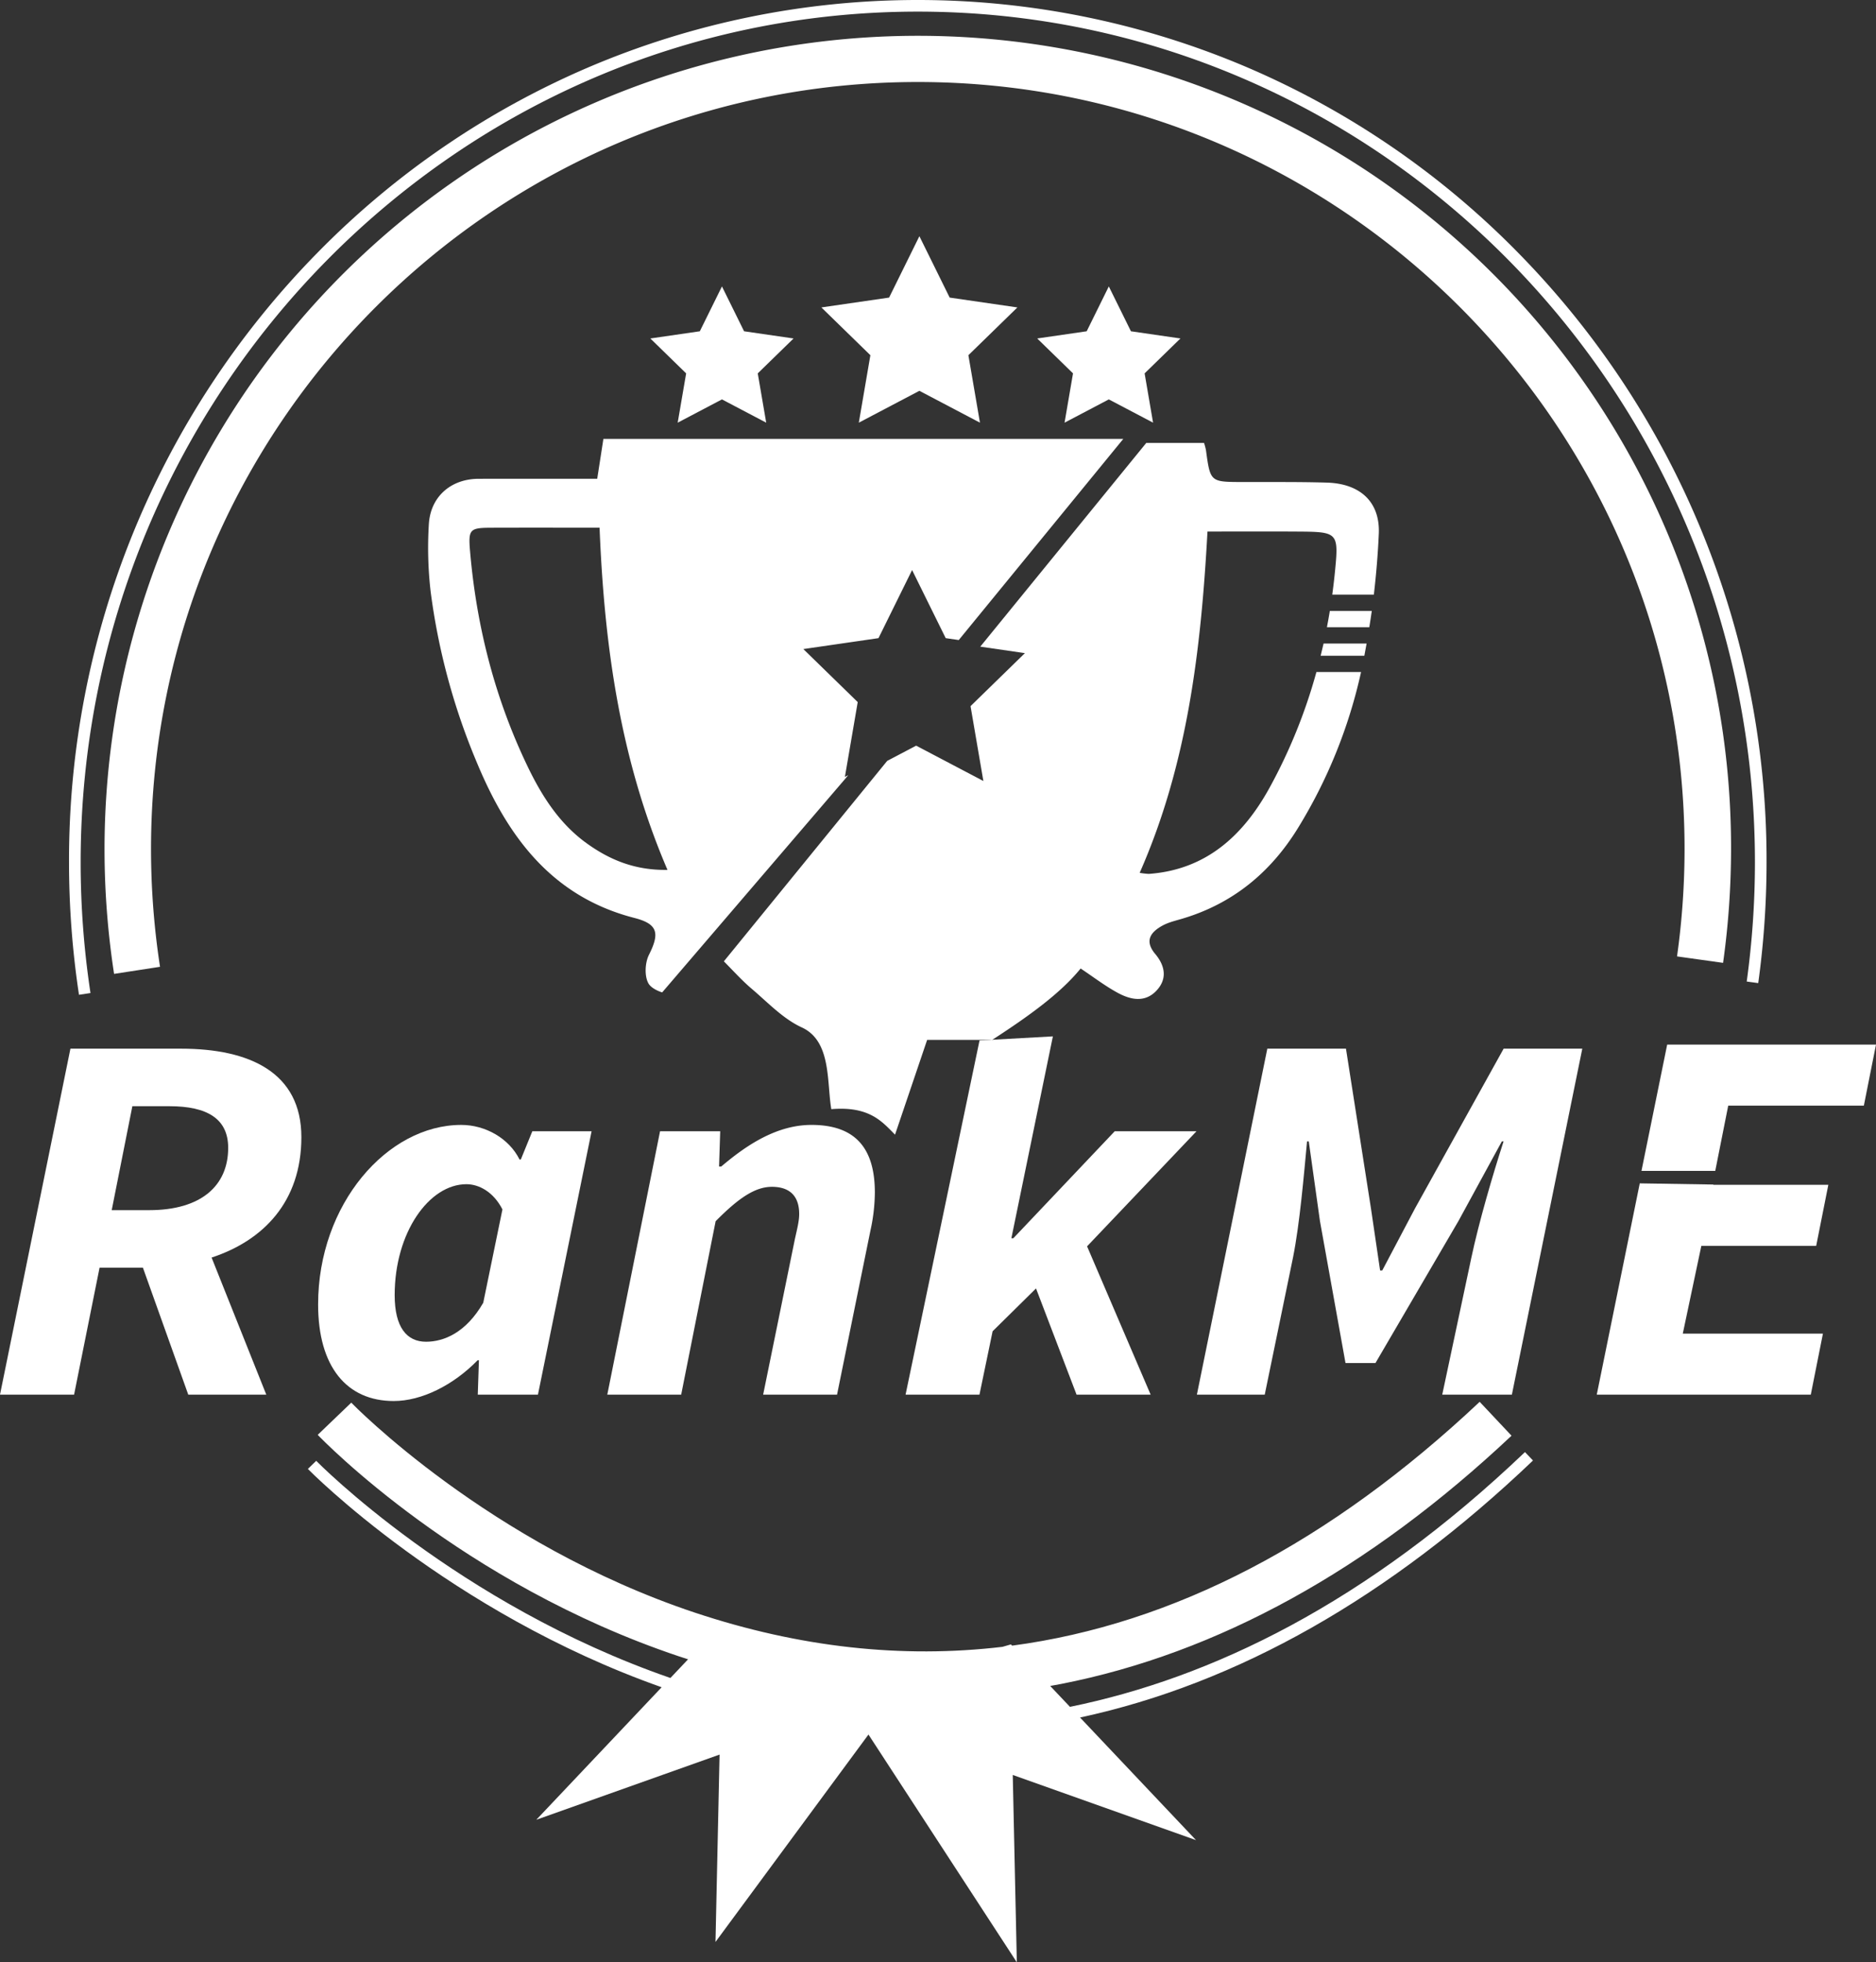 <svg xmlns="http://www.w3.org/2000/svg" viewBox="0 0 845.652 884.359"><rect x="0" y="0" width="845.652" height="884.359" fill="#333333" stroke="none"/><defs><style>.cls-1{fill:#fff;}</style></defs><g id="Camada_2" data-name="Camada 2"><g id="Camada_2-2" data-name="Camada 2"><path class="cls-1" d="M135.852,512.486c0-29.05-23.154-39.886-54.301-39.886H31.747L0,628.529H33.394l11.488-57.212H64.427l20.439,57.212h35.172L95.38,566.747C118.652,559.103,135.852,541.621,135.852,512.486Zm-68.627,32.898H50.355l9.309-46.85H76.365c17.099,0,26.494,5.685,26.494,18.768C102.859,534.241,90.829,545.384,67.225,545.384Z"/><path class="cls-1" d="M143.398,587.884c0-45.203,31.174-80.92,64.525-80.92,10.916,0,21.547,6.079,26.273,15.59h.572l5.189-12.719H266.671L242.489,628.529H215.37l.514-15.508h-.572c-10.974,11.259-25.269,18.379-37.817,18.379C156.233,631.401,143.398,615.863,143.398,587.884Zm74.437-.765L226.485,545.05c-4.038-7.904-10.57-11.366-16.239-11.366-16.784,0-32.338,21.694-32.338,50.006,0,14.546,5.501,20.99,14.121,20.99C200.077,604.68,210.044,600.627,217.834,587.119Z"/><path class="cls-1" d="M297.533,509.835h27.115l-.514,15.899h.973c11.804-10.074,25.358-18.771,40.688-18.771,19.971,0,28.566,10.696,28.566,30.51a81.443,81.443,0,0,1-1.947,16.891l-15.1,74.165H344.007L358.303,558.476c1.062-4.812,1.95-8.164,1.95-11.372,0-8.13-4.325-12.238-12.287-12.238-7.506,0-14.895,4.898-25.377,15.505l-15.529,78.159H273.752Z"/><path class="cls-1" d="M441.549,468.898l33.063-1.837L455.903,558.035h.888l45.687-48.2H539.34l-49.314,51.846,28.655,66.848H485.287l-18.278-47.87-19.564,19.3-5.929,28.569H408.208Z"/><path class="cls-1" d="M571.273,472.6h35.454l11.259,71.957,4.126,28.003h.973l14.782-28.003,39.935-71.957h35.457L681.513,628.529h-31.389l13.175-61.954c3.324-15.679,9.545-36.99,14.473-52.189h-.774L657.4,550.33l-37.382,63.959H606.519L595.003,550.33l-5.042-35.944h-.774c-1.433,15.284-3.266,36.905-6.303,52.189l-12.774,61.954H539.526Z"/><polygon class="cls-1" points="818.69 561.464 824.167 533.953 772.311 533.953 772.336 533.831 739.164 533.305 719.777 628.529 816.257 628.529 821.73 601.019 758.558 601.019 766.921 561.464 818.69 561.464"/><polygon class="cls-1" points="751.523 470.763 739.936 527.677 773.194 527.677 779.04 498.273 840.179 498.273 845.652 470.763 751.523 470.763"/><path class="cls-1" d="M598.144,282.674h19.105c.383-2.446.78-4.888,1.117-7.343h-18.908C599.057,277.79,598.611,280.235,598.144,282.674Z"/><path class="cls-1" d="M595.315,295.524h19.699c.343-1.834.687-3.668,1.013-5.507H596.633C596.224,291.862,595.764,293.691,595.315,295.524Z"/><polygon class="cls-1" points="325.437 129.086 335.411 149.297 357.715 152.538 341.576 168.27 345.386 190.484 325.437 179.996 305.487 190.484 309.297 168.27 293.158 152.538 315.462 149.297 325.437 129.086"/><polygon class="cls-1" points="414.435 106.451 428.087 134.113 458.614 138.549 436.524 160.081 441.739 190.484 414.435 176.13 387.131 190.484 392.345 160.081 370.256 138.549 400.783 134.113 414.435 106.451"/><polygon class="cls-1" points="499.824 129.086 509.799 149.297 532.103 152.538 515.964 168.27 519.774 190.484 499.824 179.996 479.875 190.484 483.685 168.27 467.546 152.538 489.85 149.297 499.824 129.086"/><path class="cls-1" d="M298.491,447.246l82.845-96.652,1.017-1.243-1.499.788,5.785-33.734-24.509-23.89,33.871-4.922,15.147-30.691,15.148,30.691,5.886.855,74.174-90.657H271.996c-.923,5.961-1.727,11.15-2.785,17.979-17.957,0-35.701-.027-53.443.009-12.503.024-21.8,8.054-22.465,20.649a171.705,171.705,0,0,0,.818,30.174,296.078,296.078,0,0,0,20.97,77.372c13.801,33.097,33.667,60.159,70.932,69.731,10.669,2.741,11.34,6.978,6.501,16.623-1.818,3.621-2.086,9.767-.138,13.003C293.356,444.945,295.912,446.453,298.491,447.246ZM264.292,379.925c-12.165-8.813-20.05-21.198-26.419-34.429-14.773-30.692-23.082-63.212-25.987-97.104-.85-9.924-.115-10.525,9.67-10.558,15.885-.053,31.77-.015,48.715-.015,2.13,53.18,9.25,104.482,30.614,154.214C286.17,392.284,274.71,387.473,264.292,379.925Z"/><path class="cls-1" d="M598.136,217.5c-12.741-.375-25.498-.225-38.248-.266-14.329-.046-14.322-.028-16.266-14.345a28.17,28.17,0,0,0-.869-3.262H516.7l-74.817,91.8,20.118,2.924-24.509,23.89,5.786,33.734-30.295-15.927-13.064,6.868-73.619,90.33c4.436,4.488,8.259,8.735,12.556,12.38,7.258,6.157,14.135,13.534,22.548,17.392,13.418,6.152,11.241,24.518,13.323,36.849,17.312-1.455,22.984,5.746,28.73,11.492L417.928,468.657h28.841l-.07.347c15.859-10.27,31.024-20.918,40.422-32.529,5.89,3.919,11.013,7.859,16.619,10.911,5.82,3.169,12.358,4.636,17.595-.967,4.987-5.335,3.813-11.25-.595-16.506-4.923-5.872-2.141-9.776,3.208-12.735,2.741-1.515,5.944-2.245,8.99-3.151,22.706-6.754,39.76-20.773,52.077-40.738a227.524,227.524,0,0,0,28.515-70.423H593.399a241.067,241.067,0,0,1-21.121,52.153c-11.709,21.275-28.412,36.963-54.445,38.821A33.188,33.188,0,0,1,513.737,393.36c21.517-48.81,27.635-100.327,30.563-153.809,13.724,0,26.884-.065,40.044.015,18.963.113,19.202.181,17.352,18.767-.322,3.235-.717,6.451-1.149,9.656h18.75c1.066-9.098,1.815-18.231,2.228-27.34C622.191,225.933,612.836,217.933,598.136,217.5Z"/><path class="cls-1" d="M51.423,438.9a370.667,370.667,0,0,1-4.304-56.298A366.691,366.691,0,0,1,751.5,239.902a364.312,364.312,0,0,1,28.813,142.699,371.055,371.055,0,0,1-3.596,51.331l-20.754-2.909a349.894,349.894,0,0,0,3.393-48.422c0-190.586-155.054-345.64-345.641-345.64S68.076,192.015,68.076,382.602a349.747,349.747,0,0,0,4.058,53.106Z"/><path class="cls-1" d="M35.605,448.319a399.112,399.112,0,0,1-4.49-59.687,390.508,390.508,0,0,1,112.047-274.79A381.048,381.048,0,0,1,264.776,30.548a378.362,378.362,0,0,1,297.88,0,381.048,381.048,0,0,1,121.614,83.294,390.508,390.508,0,0,1,112.047,274.79,399.539,399.539,0,0,1-3.752,54.421l-5.189-.716a394.38,394.38,0,0,0,3.703-53.705c0-211.404-169.285-383.393-377.363-383.393S36.354,177.229,36.354,388.632a393.816,393.816,0,0,0,4.432,58.901Z"/><path class="cls-1" d="M486.856,774.03c70.906-15.25,139.58-54.192,204.177-115.828l-3.617-3.79c-71.588,68.307-141.558,101.841-205.104,114.814l-8.91-9.419c1.633-.294,3.266-.579,4.896-.898,70.502-13.808,138.82-51.451,203.059-111.884l-14.359-15.264c-67.502,63.504-138.011,100.197-210.779,109.882l-.534-.565-3.789,1.099q-68.068,8.049-138.567-15.379c-93.095-31.021-154.384-94.029-154.992-94.662l-15.124,14.506c2.606,2.719,64.953,66.971,162.722,99.78,1.41.473,2.821.92,4.231,1.375l-7.965,8.419c-96.067-33.271-159.025-97.208-159.663-97.865l-3.756,3.652c.641.66,63.437,64.477,159.472,98.385L241.756,820.111,324.361,790.74l-1.836,84.44,68.958-93.476,66.881,102.655-1.836-84.44,82.605,29.371Z"/></g></g></svg>